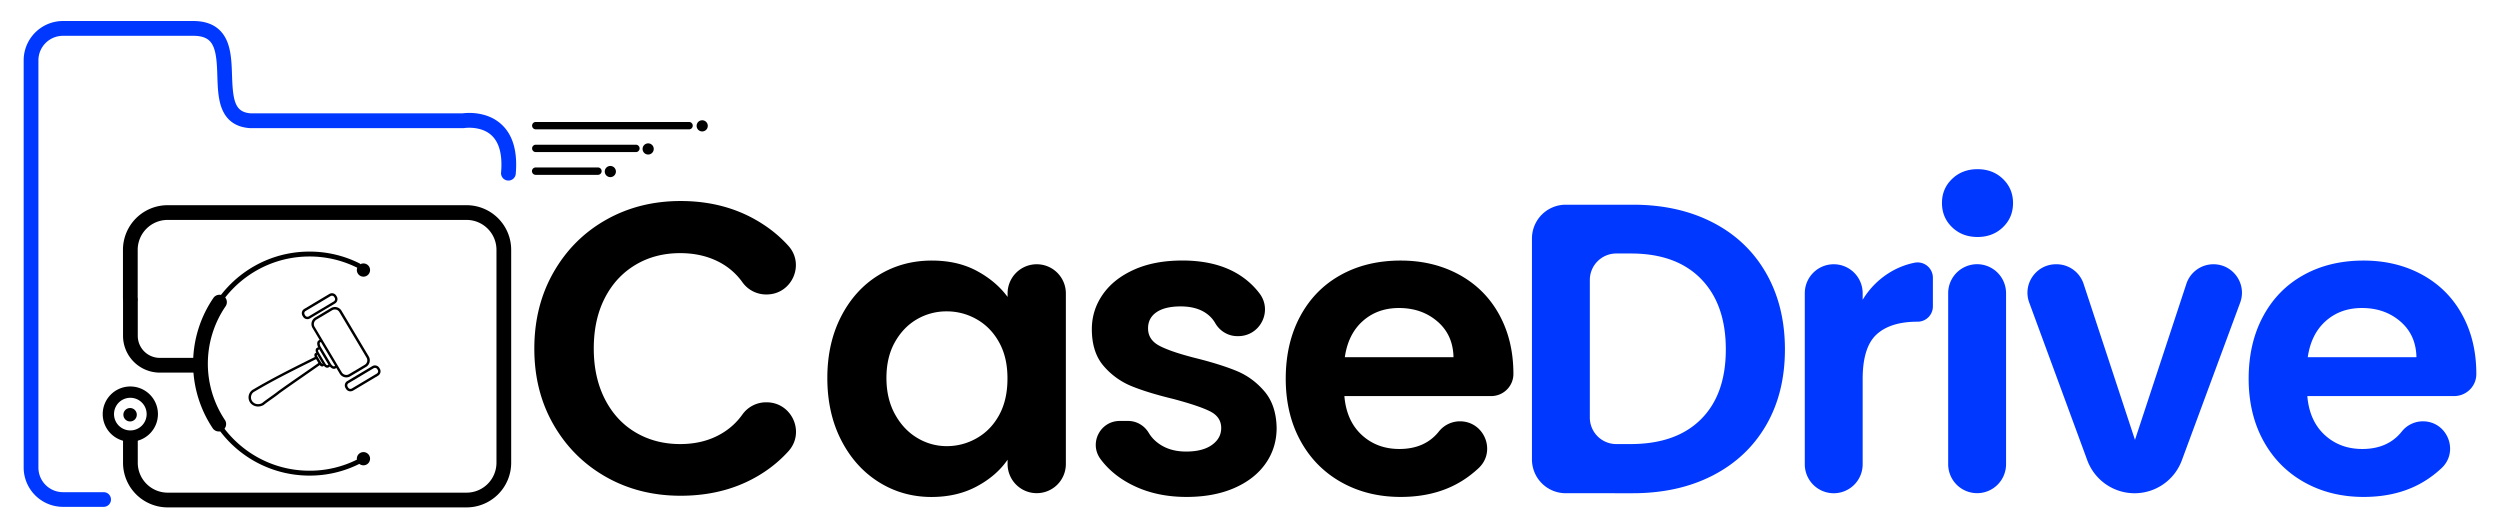 <svg id="Layer_1" data-name="Layer 1" xmlns="http://www.w3.org/2000/svg" viewBox="0 0 5669.3 1190.29"><defs><style>.cls-1{fill:#151539;}.cls-2{fill:#0038ff;}</style></defs><rect class="cls-1" x="726.48" y="819.69" width="0.22" height="5.57" transform="translate(-291.94 413.82) rotate(-26.68)"/><path d="M585.23,921.9a22.52,22.52,0,0,1-16.38-7,20.81,20.81,0,0,1-4.79-18,20.43,20.43,0,0,1,11-14.15c41.78-24.73,83.56-45.57,127.79-67.63,4.46-2.23,9-4.45,13.48-6.68l2.46,5c-4.57,2.23-9,4.46-13.49,6.69-44.23,22.06-86,42.78-127.56,67.51l-.23.11a14.46,14.46,0,0,0-8,10.37,15,15,0,0,0,3.57,13.14c6.35,6.8,15.6,6.13,21.5,2.68,5.68-4.68,11.92-9,18-13.37s12.25-8.58,17.83-13.15l.11-.11c17.93-12.93,36.32-25.63,54.14-38,13.71-9.47,28-19.39,41.78-29.19l3.23,4.56c-13.81,9.81-28.07,19.61-41.78,29.19-17.82,12.37-36.2,25.07-54,37.88-5.68,4.68-12,9.14-18,13.37s-12.26,8.58-17.83,13.15l-.33.22A26.39,26.39,0,0,1,585.23,921.9Z"/><path class="cls-2" d="M234.62,1149.4H142.81a89.25,89.25,0,0,1-89.13-89.13V136.77a89.25,89.25,0,0,1,89.13-89.13H438.17c37.1,0,62.5,14.6,75.65,43.45,10.47,23.18,11.47,52,12.36,79.89,1.9,57.6,6.47,83.33,42.12,86h481.19c9.13-1.23,54.7-5.35,87.79,25.18,25.85,23.84,36.66,61.5,32.31,112a16.71,16.71,0,1,1-33.31-2.79c3.45-39.44-3.79-67.85-21.5-84.34-24-22.28-61.06-16.71-61.39-16.71l-1.34.22H566.63c-31.31-2.11-52.7-17-63.51-44.45-8.58-21.61-9.36-48.13-10.25-73.87-.78-24.62-1.67-50-9.36-67.18-5.35-11.81-14.93-23.84-45.12-23.84H142.81a55.72,55.72,0,0,0-55.7,55.7v923.5a55.72,55.72,0,0,0,55.7,55.71h91.81a16.66,16.66,0,1,1,0,33.31Z"/><path d="M1058.07,1150.63H380.12A101.23,101.23,0,0,1,279,1049.46V997.32a16.71,16.71,0,1,1,33.42,0v52.14a67.85,67.85,0,0,0,67.74,67.74h677.95a67.85,67.85,0,0,0,67.74-67.74v-483a67.86,67.86,0,0,0-67.74-67.74H380a67.86,67.86,0,0,0-67.74,67.74v110a16.71,16.71,0,0,1-33.42,0v-110A101.22,101.22,0,0,1,380,465.33h678.06a101.23,101.23,0,0,1,101.16,101.16v483A101.24,101.24,0,0,1,1058.07,1150.63Z"/><path d="M701.66,1078.54a254.09,254.09,0,0,1-254-254c0-140,114-254,254-254a252.37,252.37,0,0,1,113,26.41,5.58,5.58,0,1,1-4.9,10,241.49,241.49,0,0,0-108.07-25.29c-133.92,0-242.88,109-242.88,242.88s109,242.88,242.88,242.88a239.36,239.36,0,0,0,108.07-25.29,5.56,5.56,0,0,1,5,9.92A251.13,251.13,0,0,1,701.66,1078.54Z"/><path d="M445.3,845H362.41A83.54,83.54,0,0,1,279,761.57V682.14a16.71,16.71,0,1,1,33.42,0v79.43a50,50,0,0,0,50,50H445.3a16.71,16.71,0,0,1,0,33.42Z"/><path d="M295.56,1001.67a62.62,62.62,0,1,1,62.61-62.62A62.67,62.67,0,0,1,295.56,1001.67Zm0-99.6a37,37,0,1,0,37,37A37,37,0,0,0,295.56,902.07Z"/><circle cx="295" cy="940.5" r="15.26"/><path d="M785.44,855.83a17.37,17.37,0,0,1-15-8.58l-61.72-103.5a17.33,17.33,0,0,1,6.12-23.84l35.77-21.28a17.55,17.55,0,0,1,13.14-1.9,17,17,0,0,1,10.7,8l61.72,103.51A17.33,17.33,0,0,1,830,832.1h0l-35.76,21.28A16.41,16.41,0,0,1,785.44,855.83Zm-26.07-154a11.64,11.64,0,0,0-6,1.67l-35.76,21.28a12.27,12.27,0,0,0-5.46,7.24,11.78,11.78,0,0,0,1.23,8.91l61.72,103.51a11.84,11.84,0,0,0,16.26,4.12l35.77-21.28A11.85,11.85,0,0,0,831.23,811l-61.72-103.5a12.3,12.3,0,0,0-7.24-5.46A24.06,24.06,0,0,0,759.37,701.86Z"/><path d="M697.09,723.81a11.39,11.39,0,0,1-9.8-5.57l-1.23-2a11.85,11.85,0,0,1-1.34-8.69,11.48,11.48,0,0,1,5.24-7l57-34a11.35,11.35,0,0,1,15.6,4l1.23,2a11.61,11.61,0,0,1-3.9,15.59h0l-57,34A11.45,11.45,0,0,1,697.09,723.81Zm55.82-53.26a7,7,0,0,0-3,.78l-57,34a5.75,5.75,0,0,0-2.68,3.57,6.27,6.27,0,0,0,.67,4.45l1.23,2a5.76,5.76,0,0,0,8,2.12l57-34a6,6,0,0,0,2-8l-1.23-2a5.76,5.76,0,0,0-3.56-2.68A7.88,7.88,0,0,0,752.91,670.55Z"/><path d="M794.58,887.47a11.39,11.39,0,0,1-9.81-5.57l-1.22-2a11.85,11.85,0,0,1-1.34-8.69,11.45,11.45,0,0,1,5.24-7l57-34a11.3,11.3,0,0,1,8.69-1.22,11.44,11.44,0,0,1,7,5.24l1.22,2a11.23,11.23,0,0,1,1.23,8.69,11.69,11.69,0,0,1-5.13,7h0l-57,34A13.38,13.38,0,0,1,794.58,887.47Zm55.81-53.25a7,7,0,0,0-3,.78l-57,34a5.72,5.72,0,0,0-2.67,3.56,6.24,6.24,0,0,0,.67,4.46l1.22,2a5.85,5.85,0,0,0,8,2.12l57-34a6.07,6.07,0,0,0,2.67-3.68,5.34,5.34,0,0,0-.56-4.34l-1.22-2a5.74,5.74,0,0,0-3.57-2.67A10.46,10.46,0,0,0,850.39,834.22Z"/><path d="M757.36,836.44c-4.12,0-9-3.56-12.59-9.47l-22.06-37a23.94,23.94,0,0,1-3.34-9.91c-.22-3.79.89-6.69,3.34-8.13l5.24-3.12,2.9,4.79-5.24,3.12c-.33.22-.78,1.11-.56,2.89a18.21,18.21,0,0,0,2.57,7.47l22.06,37c3.23,5.57,7.24,7.24,8.13,6.68l5.24-3.12,2.89,4.79-5.23,3.12A6.3,6.3,0,0,1,757.36,836.44Z"/><path d="M742,833.88a7.43,7.43,0,0,1-4.12-1.34,15.91,15.91,0,0,1-5-5.45l-14.7-24.74c-3.23-5.57-3.12-11.14.22-13.26l3.56-2.11,2.9,4.79-3.45,2c-.23.56-.23,2.9,1.56,5.8l14.7,24.73c1.68,2.79,3.68,4,4.35,4.12l3.45-2,2.9,4.79-3.57,2.11A7.62,7.62,0,0,1,742,833.88Zm-.22-5.46Z"/><path d="M730.63,831.1a4.28,4.28,0,0,1-1.23-.12,9.46,9.46,0,0,1-5.46-4.67l-9.36-15.71c-2.34-3.9-2.23-8.14.45-9.81l2.34-1.34,2.89,4.8-1.67,1a5.12,5.12,0,0,0,.89,2.45l9.36,15.71a9,9,0,0,0,1.67,2l1.67-1,2.9,4.79-2.23,1.34A5.14,5.14,0,0,1,730.63,831.1Zm-.67-5.35Z"/><path d="M496.21,978.49A16.63,16.63,0,0,1,482.29,971,263.9,263.9,0,0,1,484,675.56a16.75,16.75,0,0,1,27.63,18.94,230.31,230.31,0,0,0-1.67,257.81,16.69,16.69,0,0,1-4.57,23.18A14.56,14.56,0,0,1,496.21,978.49Z"/><circle cx="824.21" cy="612.39" r="15.04"/><circle cx="824.21" cy="1040.22" r="15.04"/><path d="M1562.88,293.31H1214.71a8.36,8.36,0,0,1,0-16.71h348.17a8.36,8.36,0,0,1,0,16.71Z"/><path d="M1441.77,344.89H1214.71a8.36,8.36,0,0,1,0-16.71h227.06a8.36,8.36,0,1,1,0,16.71Z"/><path d="M1356,396.48H1214.71a8.36,8.36,0,0,1,0-16.72H1356a8.36,8.36,0,0,1,0,16.72Z"/><path d="M1255.27,617.52q43.62-76.38,119-119t169.13-42.67q109.63,0,192.19,56.26a287.47,287.47,0,0,1,52.14,45.24c38.43,42.33,8,110.41-49.25,110.41H1737A66,66,0,0,1,1683.54,640a148.8,148.8,0,0,0-46.91-42.56q-40.77-23.38-94.14-23.39-57.16,0-101.72,26.74t-69.41,75.42q-24.9,48.79-24.85,114.31,0,64.68,24.85,113.87c16.6,32.75,39.66,58.15,69.41,75.87s63.61,26.74,101.72,26.74c35.65,0,67-7.91,94.14-24a151.45,151.45,0,0,0,46.91-43A65.87,65.87,0,0,1,1737,912.32h1.34c57.49,0,88.13,68.18,49.69,110.85a289.36,289.36,0,0,1-52,45.23q-82,55.83-192.63,55.82-93.75,0-169.13-42.67T1255.27,963q-43.62-75.87-43.57-172.47Q1211.7,693.78,1255.27,617.52Z"/><path d="M1907.59,717.34q31.41-60.83,85.34-93.69t120.44-32.76q58.15,0,101.72,23.4t69.85,59.05v-8A66.07,66.07,0,0,1,2351,599.25h0a66.07,66.07,0,0,1,66.07,66.06v387a66.08,66.08,0,0,1-66.07,66.07h0a66.07,66.07,0,0,1-66.07-66.07v-9.8q-25.23,36.6-69.85,60.49-44.46,23.91-102.62,24-65.67,0-119.54-33.76t-85.34-95.15q-31.42-61.32-31.42-141Q1876.17,778.18,1907.59,717.34ZM2266,776.84c-12.48-22.84-29.41-40.33-50.58-52.48A135.69,135.69,0,0,0,2147,706.09a132.43,132.43,0,0,0-67.51,17.83c-20.62,11.92-37.33,29.19-50.14,52s-19.16,49.8-19.16,81.11,6.35,58.6,19.16,82S2059,980.5,2079.94,993a128.59,128.59,0,0,0,67,18.72,135.6,135.6,0,0,0,68.41-18.28q31.92-18.21,50.58-52.47t18.72-82C2284.83,827,2278.59,799.68,2266,776.84Z"/><path d="M2576.28,1104q-50.62-22.9-80.1-62.28a3.68,3.68,0,0,1-.56-.78c-26.51-35.77-.78-86.35,43.68-86.35h18.94c19.38,0,37,10.47,46.9,27.19a78.86,78.86,0,0,0,20.39,22.5q25.74,19.72,64.17,19.72c25,0,44.57-5,58.61-15s21.05-22.84,21.05-38.44c0-16.82-8.58-29.52-25.73-38s-44.57-17.6-82-27.63c-38.78-9.36-70.42-19.05-95.15-29.08a165.21,165.21,0,0,1-63.73-45.9Q2476,799,2476,746.42c0-28.74,8.25-54.92,24.85-78.77s40.33-42.44,71.19-56.26,67.29-20.61,109.18-20.61q92.76,0,148.07,46.35A171.61,171.61,0,0,1,2856.71,666c29.52,39.78.89,96.26-48.69,96.26h-2.11c-20.95,0-39.89-11.58-50.25-29.74a67.74,67.74,0,0,0-16.83-19.39q-22.89-18.21-61.38-18.27c-23.73,0-42,4.34-54.82,13.15s-19.16,20.94-19.16,36.54c0,17.49,8.69,30.75,26.29,39.88s44.68,18.28,81.56,27.63q56.14,14,92.8,29.08t63.29,46.35q26.73,31.42,27.63,82.89,0,45-24.85,80.55T2799,1106.73c-31,13.48-67,20.17-108.29,20.17Q2626.87,1126.9,2576.28,1104Z"/><path d="M3381.68,898.17h-333q4.68,56.15,39.33,88.12c23.06,21.28,51.59,31.87,85.34,31.87,38.55,0,68.41-13.15,89.36-39.33a61.24,61.24,0,0,1,48-23.4h0c55.7,0,83,68.41,42.22,106.29a246.9,246.9,0,0,1-20.17,16.93q-63.66,48.3-156.53,48.25-75,0-134.47-33.32T2949,999.44q-33.26-60.83-33.31-140.6,0-80.55,32.75-141.5t91.81-93.69q59-32.76,135.92-32.76,74,0,132.58,31.86c39,21.28,69.41,51.37,90.91,90.47s32.31,83.9,32.31,134.48v.55C3431.93,875.77,3409.31,898.17,3381.68,898.17ZM3296.12,810c-.67-33.76-12.81-60.72-36.54-81.11s-52.81-30.41-87.13-30.41q-48.79,0-82,29.52t-40.77,82Z"/><path class="cls-2" d="M3884.16,504.55q78.21,40.27,120.88,114.86t42.67,172.91q0,98.45-42.67,172t-120.88,113.86q-78.22,40.27-181.38,40.33H3550.59a76.6,76.6,0,0,1-76.54-76.54V540.76a76.6,76.6,0,0,1,76.54-76.55h152.19Q3805.89,464.21,3884.16,504.55Zm-26.74,446.09q56.31-56.14,56.26-158.43,0-102.11-56.26-159.76t-159.32-57.6h-32.87a60,60,0,0,0-59.94,59.94V947.08a60,60,0,0,0,59.94,59.94h32.87Q3801.21,1006.84,3857.42,950.64Z"/><path class="cls-2" d="M4290,615.18a171.9,171.9,0,0,1,51.7-19.39,34.71,34.71,0,0,1,41.55,34v65.07a34.61,34.61,0,0,1-34.65,34.65h0q-61.83,0-93.25,29.08T4224,859.84v193.08a65.66,65.66,0,0,1-65.62,65.62h0a65.66,65.66,0,0,1-65.62-65.62V664.87a65.66,65.66,0,0,1,65.62-65.62h0A65.66,65.66,0,0,1,4224,664.87v15A183,183,0,0,1,4290,615.18Z"/><path class="cls-2" d="M4426.85,515.35q-22.91-22.05-23-54.81t23-54.82c15.26-14.7,34.53-22.06,57.6-22.06s42.33,7.36,57.6,22.06,22.95,33,22.95,54.82-7.69,40.11-22.95,54.81-34.54,22.06-57.6,22.06S4442.11,530.06,4426.85,515.35Zm122.33,149.41v388a65.67,65.67,0,0,1-65.63,65.62h0a65.67,65.67,0,0,1-65.62-65.62v-388a65.67,65.67,0,0,1,65.62-65.62h0A65.74,65.74,0,0,1,4549.18,664.76Z"/><path class="cls-2" d="M4841.52,997.55,4958.06,643.7a64.66,64.66,0,0,1,61.39-44.45h0c45,0,76.32,44.9,60.61,87.12l-132.25,357.52a114.26,114.26,0,0,1-107.18,74.65h0a114.34,114.34,0,0,1-107.29-74.87L4601.76,686.26c-15.6-42.23,15.71-87,60.72-87h1.12A64.55,64.55,0,0,1,4725,643.7Z"/><path class="cls-2" d="M5565.37,898.17h-333q4.68,56.15,39.33,88.12c23.06,21.28,51.58,31.87,85.34,31.87,38.55,0,68.41-13.15,89.35-39.33a61.25,61.25,0,0,1,48-23.4h0c55.71,0,83,68.41,42.23,106.29a250.34,250.34,0,0,1-20.17,16.93q-63.68,48.3-156.54,48.25-75,0-134.47-33.32t-92.81-94.14q-33.26-60.83-33.31-140.6,0-80.55,32.76-141.5t91.8-93.69q59-32.76,135.92-32.76,74,0,132.58,31.86c39,21.28,69.41,51.37,90.92,90.47s32.31,83.9,32.31,134.48v.55C5615.73,875.77,5593.11,898.17,5565.37,898.17ZM5479.8,810c-.66-33.76-12.81-60.72-36.54-81.11s-52.81-30.41-87.12-30.41q-48.81,0-82,29.52t-40.78,82Z"/><circle cx="1592.4" cy="285.4" r="12.7"/><circle cx="1469.85" cy="337.76" r="12.7"/><circle cx="1384.06" cy="389.01" r="12.7"/></svg>